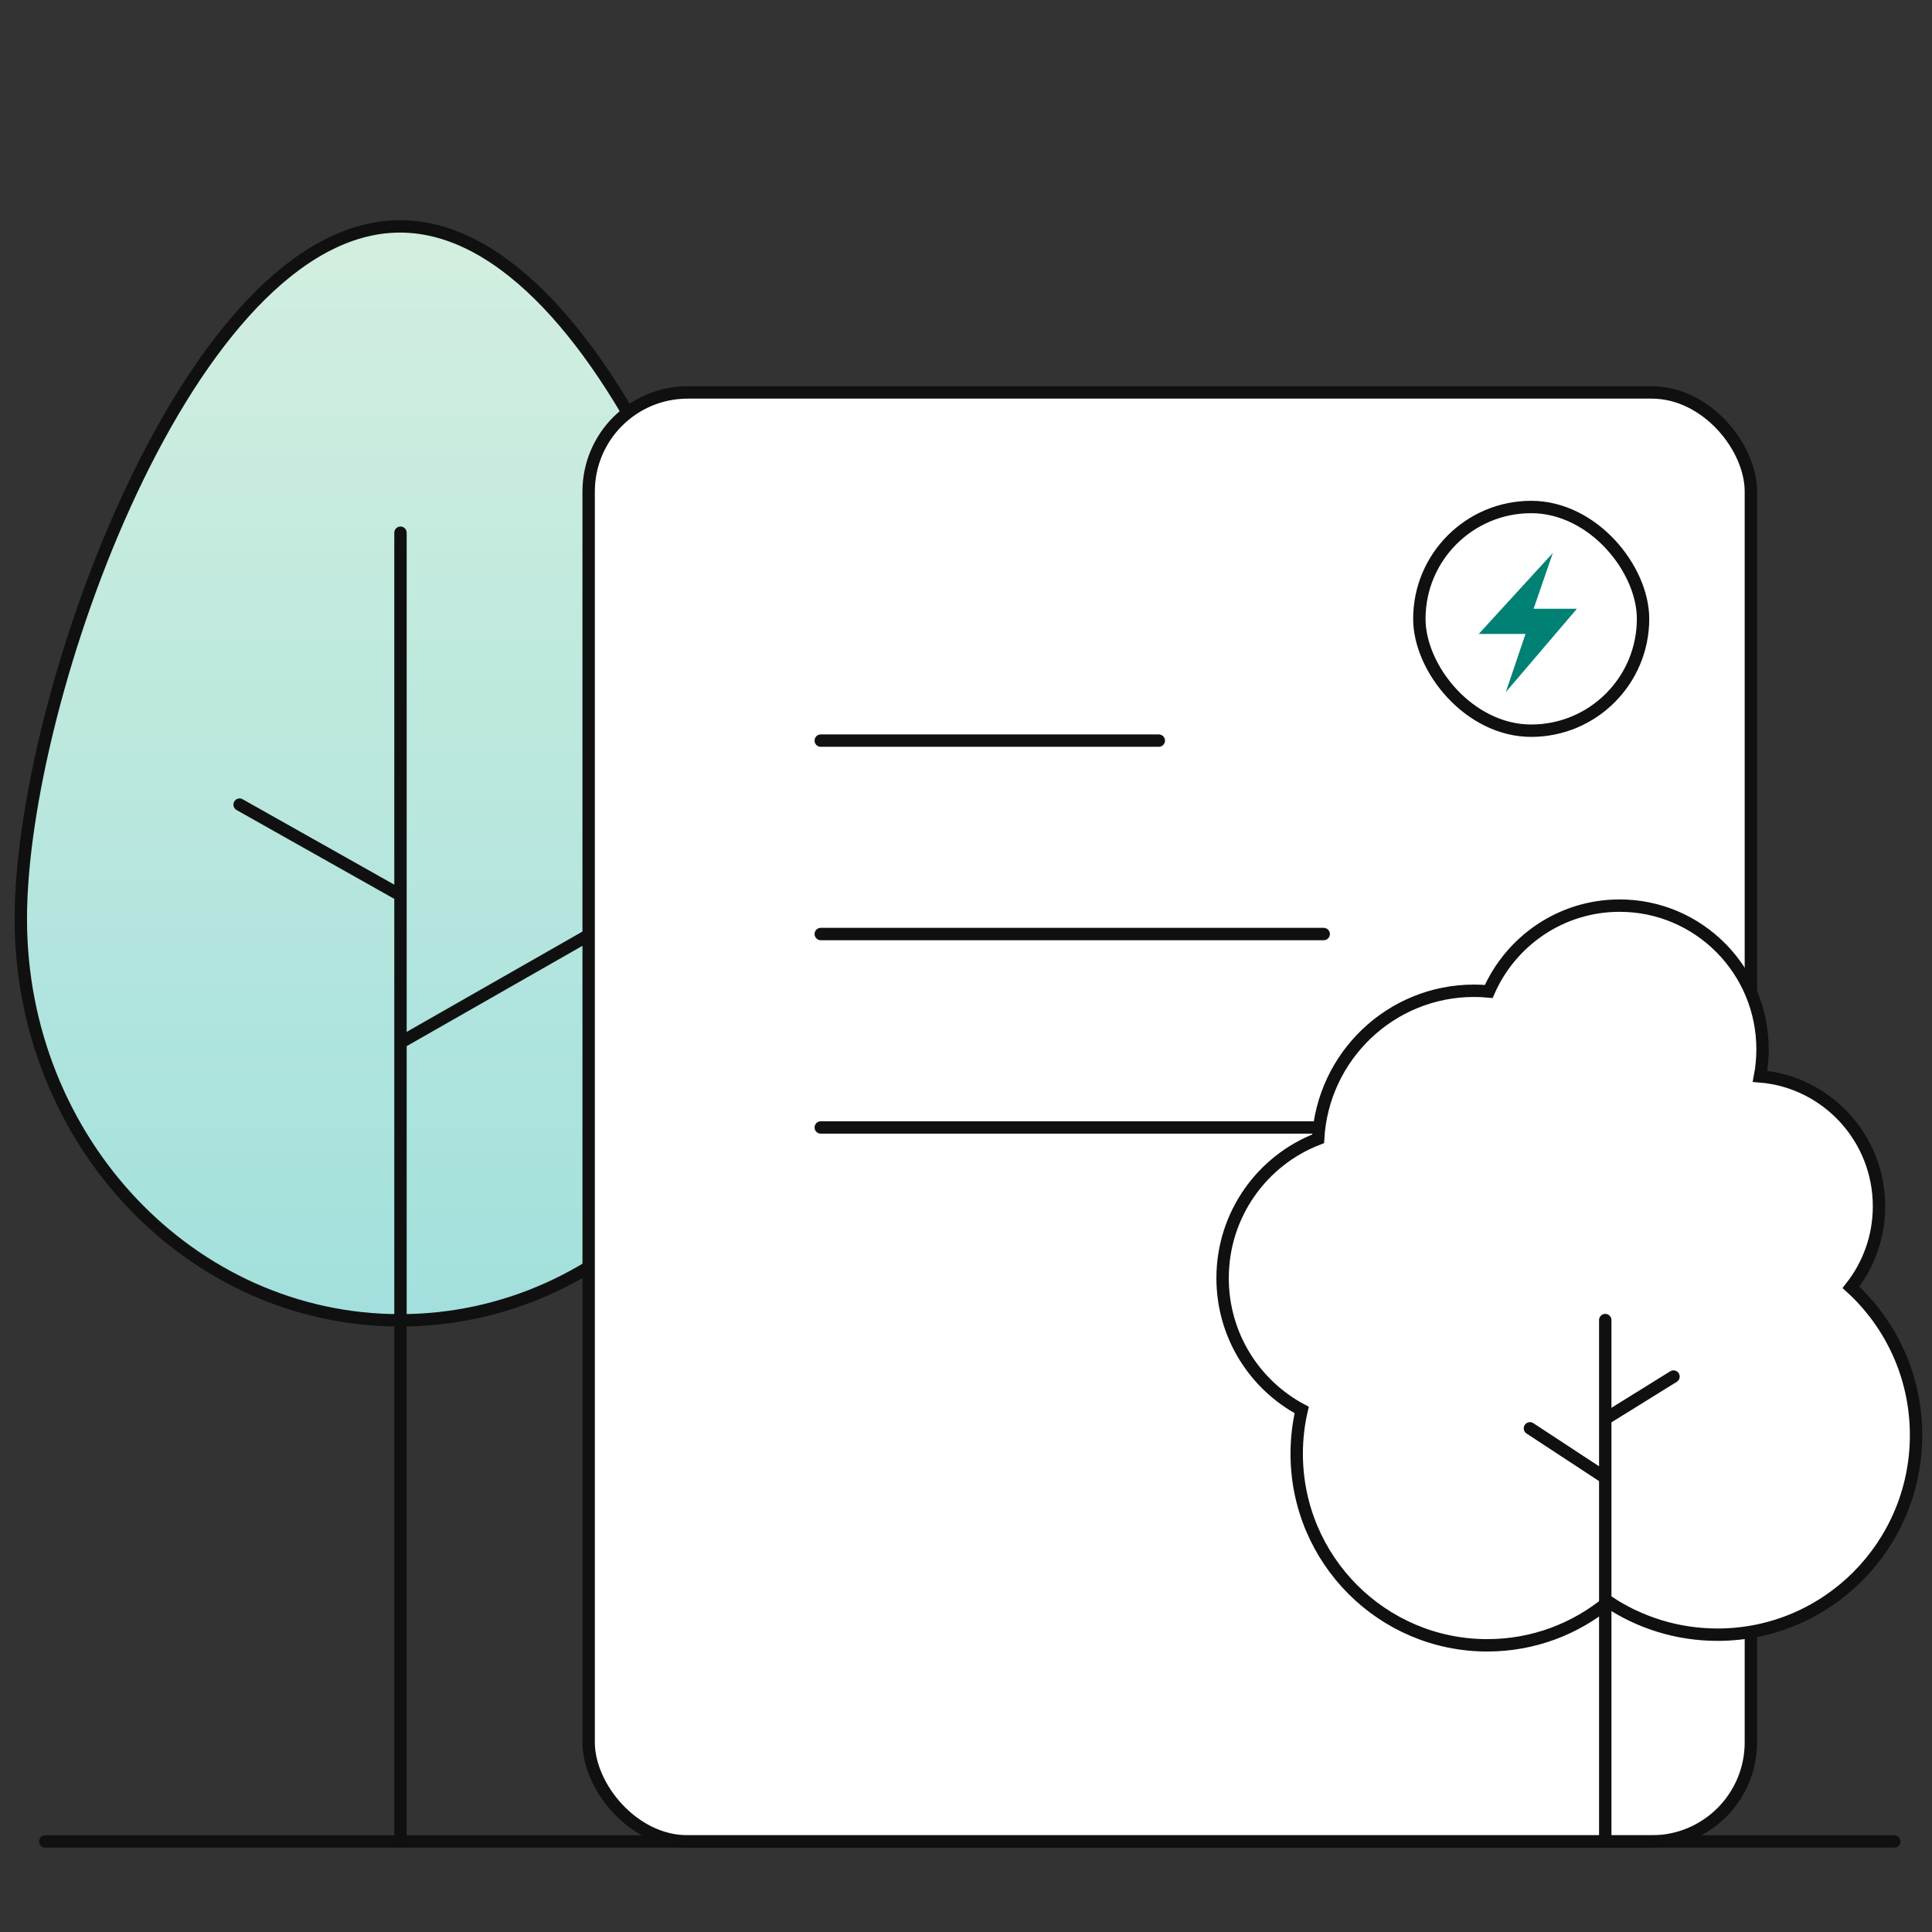<svg width="156" height="156" viewBox="0 0 156 156" fill="none" xmlns="http://www.w3.org/2000/svg">
<rect x="0" y="0" width="156" height="156" fill="#333333" stroke="none"/>
<path d="M62.922 74.196C62.922 92.098 49.213 106.61 32.301 106.61C15.39 106.61 1.68 92.098 1.68 74.196C1.68 56.294 15.39 18.281 32.301 18.281C49.213 18.281 62.922 56.294 62.922 74.196Z" fill="url(#paint0_linear)" stroke="#101010" stroke-linecap="round"/>
<path d="M32.337 148.688V84.181M32.337 43.014V72.288M32.337 72.288L19.346 64.97M32.337 72.288V84.181M32.337 84.181L49.967 74.118" stroke="#101010" stroke-linecap="round"/>
<rect x="47.531" y="31.688" width="93.844" height="117" rx="8" fill="white" stroke="#101010" stroke-linejoin="round"/>
<rect x="114.606" y="40.938" width="18.062" height="18.062" rx="9.031" fill="white"/>
<path d="M123.178 51.188L119.401 51.188L125.382 44.651L123.832 49.153L127.33 49.153L121.586 55.885L123.178 51.188Z" fill="#008174"/>
<rect x="114.606" y="40.938" width="18.062" height="18.062" rx="9.031" stroke="#101010"/>
<path d="M66.273 59.801H93.567M66.273 75.419H106.882M66.273 91.038H106.882" stroke="#101010" stroke-linecap="round" stroke-linejoin="round"/>
<path d="M142.317 84.727C142.317 85.473 142.247 86.203 142.113 86.91C147.493 87.352 151.721 91.881 151.721 97.403C151.721 99.875 150.873 102.148 149.454 103.945C152.685 106.893 154.713 111.148 154.713 115.88C154.713 124.779 147.537 131.993 138.684 131.993C135.424 131.993 132.392 131.015 129.861 129.334C127.204 131.533 123.801 132.852 120.091 132.852C111.592 132.852 104.703 125.927 104.703 117.383C104.703 116.168 104.842 114.985 105.106 113.85C101.308 111.833 98.719 107.822 98.719 103.204C98.719 98.065 101.923 93.679 106.433 91.954C106.805 85.289 112.299 80 119.022 80C119.422 80 119.819 80.019 120.209 80.056C121.997 75.974 126.056 73.125 130.777 73.125C137.15 73.125 142.317 78.319 142.317 84.727Z" fill="white" stroke="#101010" stroke-linecap="round"/>
<path d="M129.616 106.59V114.571M129.616 148.687V119.322M129.616 119.322L123.535 115.332M129.616 119.322V114.571M129.616 114.571L135.127 111.151" stroke="#101010" stroke-linecap="round"/>
<path d="M3.656 148.688H152.953" stroke="#101010" stroke-linecap="round" stroke-linejoin="round"/>
<defs>
<linearGradient id="paint0_linear" x1="4.516" y1="21.814" x2="4.516" y2="106.61" gradientUnits="userSpaceOnUse">
<stop stop-color="#D1EEDF"/>
<stop offset="1" stop-color="#A2E0DD"/>
</linearGradient>
</defs>
</svg>
